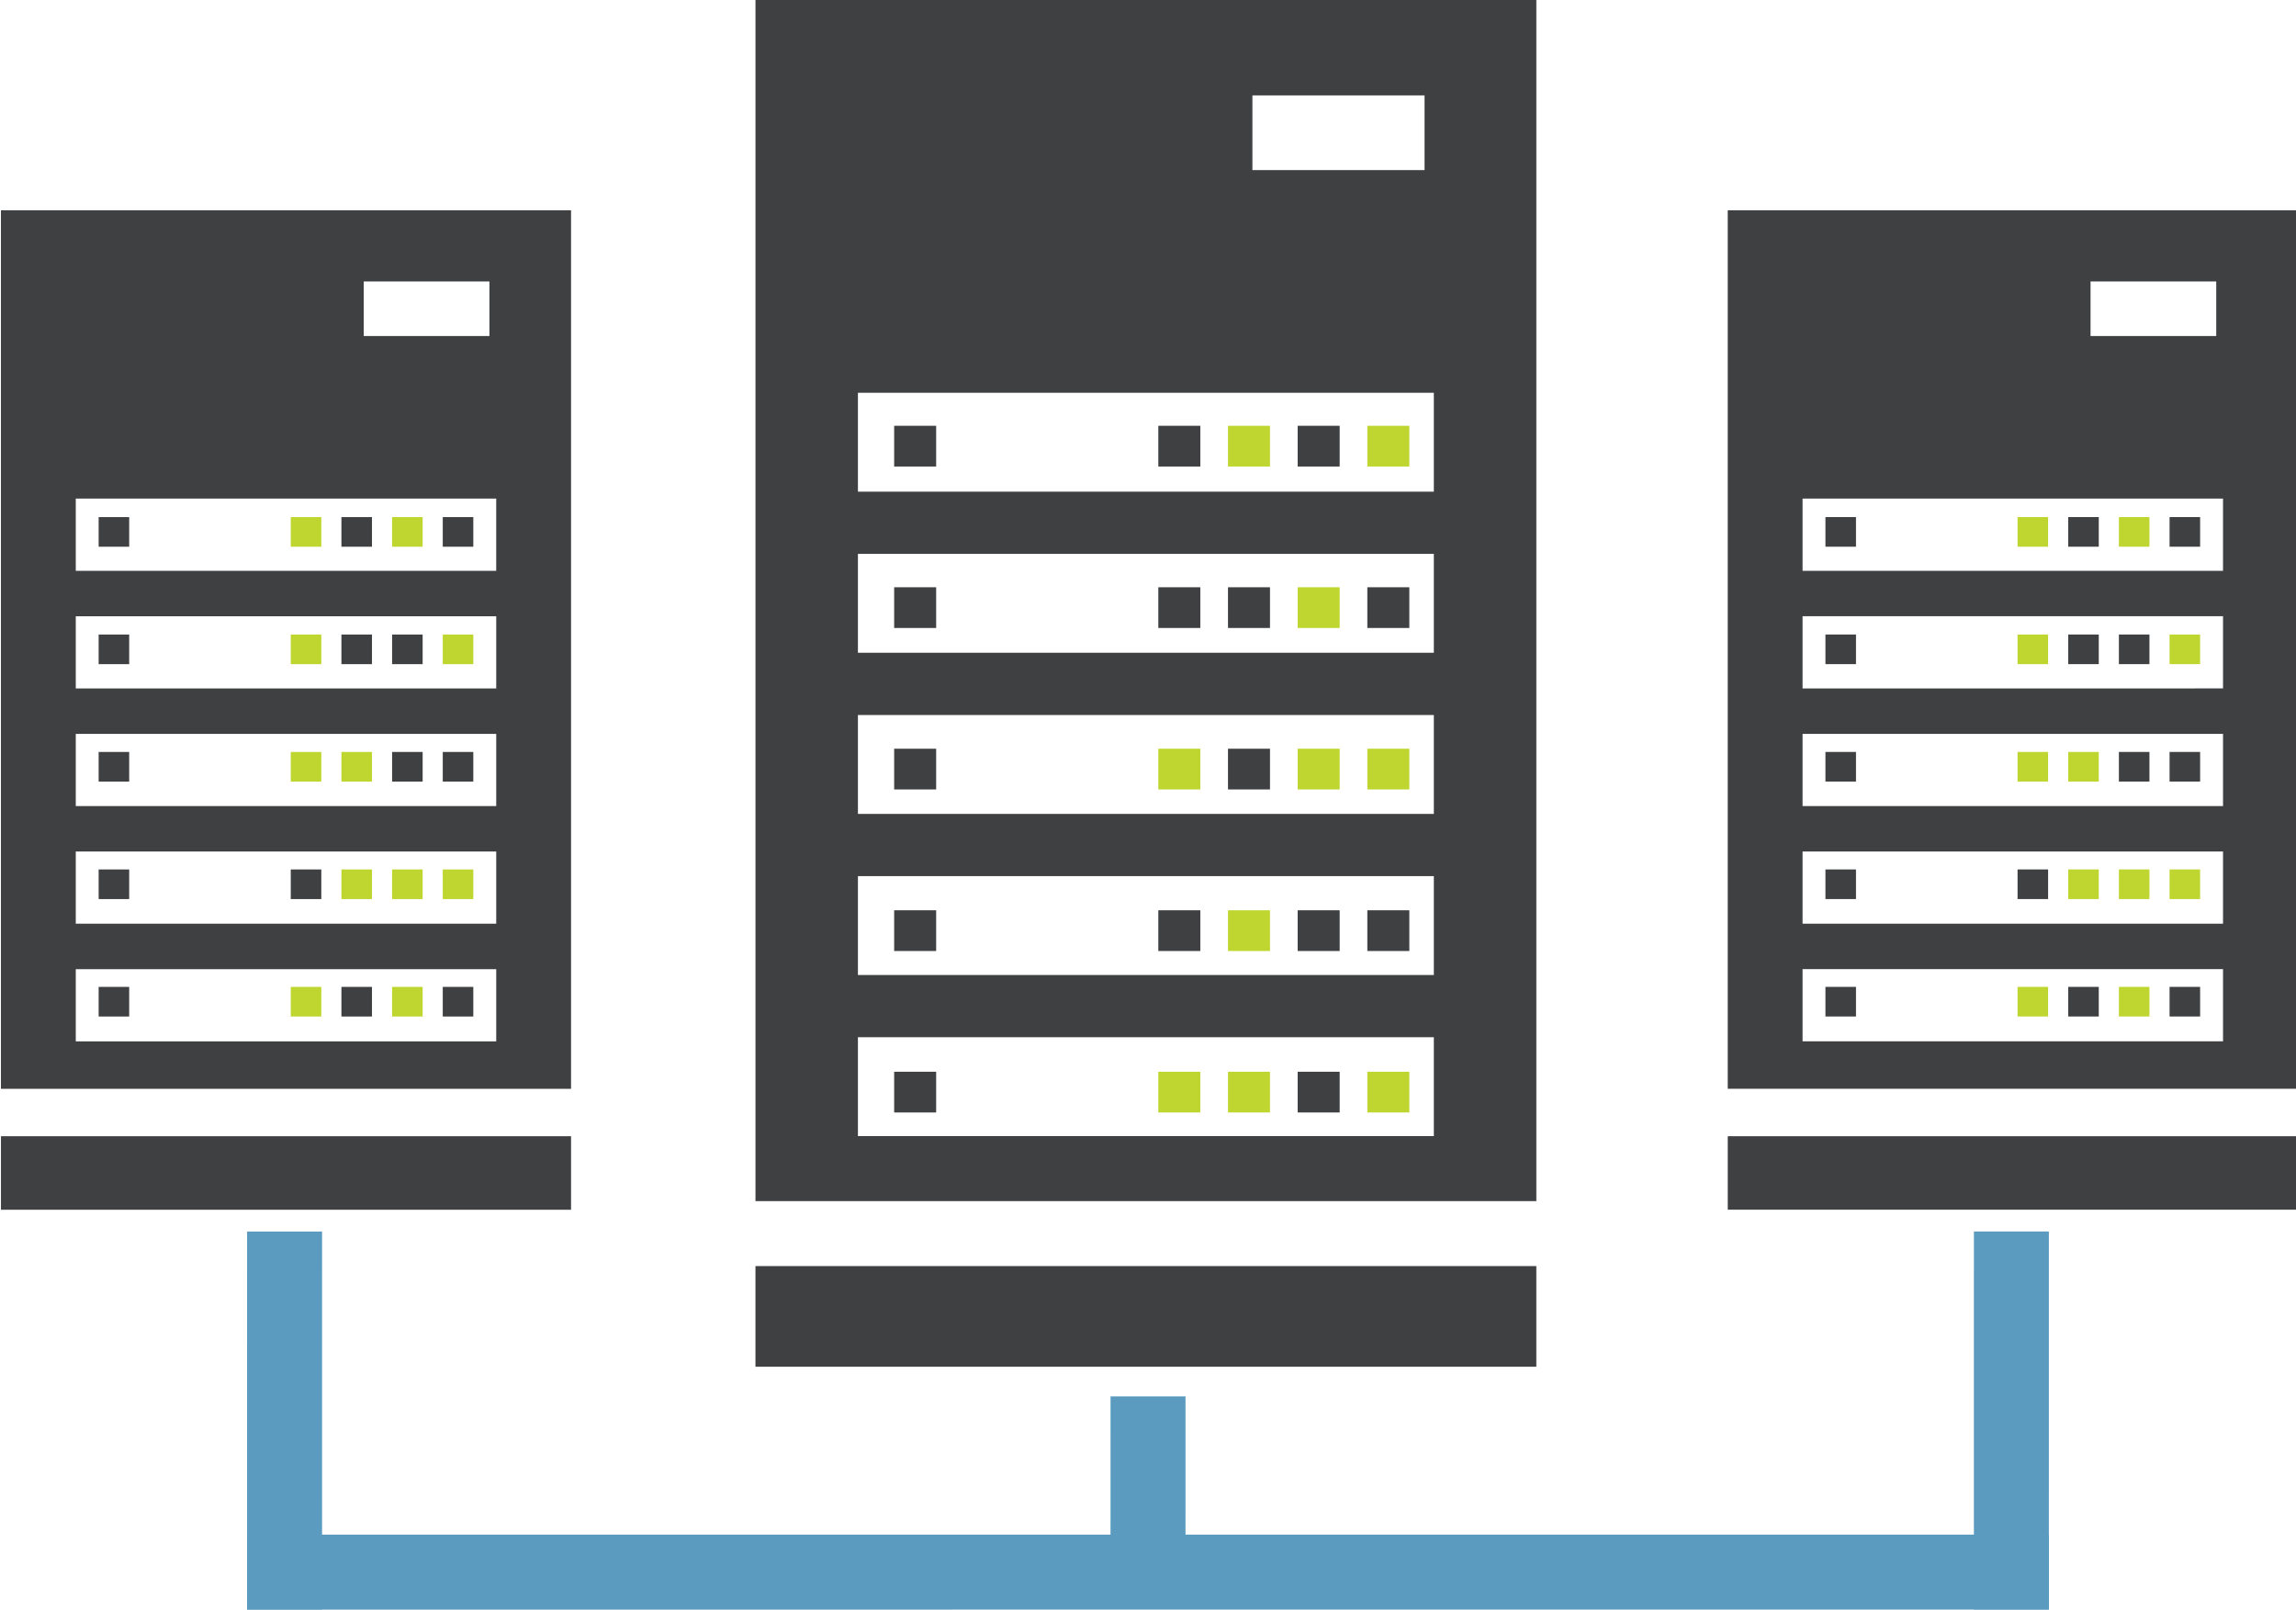 <?xml version="1.0" encoding="UTF-8" standalone="no"?>
<!-- Created with Inkscape (http://www.inkscape.org/) -->

<svg
   xmlns:dc="http://purl.org/dc/elements/1.1/"
   xmlns:cc="http://creativecommons.org/ns#"
   xmlns:rdf="http://www.w3.org/1999/02/22-rdf-syntax-ns#"
   xmlns:svg="http://www.w3.org/2000/svg"
   xmlns="http://www.w3.org/2000/svg"
   xmlns:sodipodi="http://sodipodi.sourceforge.net/DTD/sodipodi-0.dtd"
   xmlns:inkscape="http://www.inkscape.org/namespaces/inkscape"
   width="32.399mm"
   height="22.713mm"
   viewBox="0 0 32.399 22.713"
   version="1.1"
   id="svg8"
   inkscape:version="0.92.2 (5c3e80d, 2017-08-06)"
   sodipodi:docname="home.svg">
  <defs
     id="defs2" />
  <sodipodi:namedview
     id="base"
     pagecolor="#ffffff"
     bordercolor="#666666"
     borderopacity="1.0"
     inkscape:pageopacity="0.0"
     inkscape:pageshadow="2"
     inkscape:zoom="0.35"
     inkscape:cx="400"
     inkscape:cy="560"
     inkscape:document-units="mm"
     inkscape:current-layer="g1376"
     showgrid="false"
     fit-margin-top="0"
     fit-margin-left="0"
     fit-margin-right="0"
     fit-margin-bottom="0" />
  <g
     inkscape:label="Layer 1"
     inkscape:groupmode="layer"
     id="layer1"
     transform="translate(-46.865,-72.823)">
    <g
       id="g1376"
       transform="rotate(0.07,43680.898,-181778.93)"
       style="display:inline;enable-background:new">
      <g
         id="g1146"
         transform="translate(-1.176,-0.103)"
         style="fill:#3f4042;fill-opacity:1">
        <path
           style="opacity:1;fill:#3f4042;fill-opacity:1;stroke:none;stroke-width:10;stroke-linecap:round;stroke-linejoin:round;stroke-miterlimit:4;stroke-dasharray:none;stroke-dashoffset:0;stroke-opacity:1;paint-order:fill markers stroke"
           d="M 31.984,78.523 V 125.299 H 62.342 V 78.523 Z M 51.303,82.312 h 6.693 v 2.904 h -6.693 z M 35.969,93.873 H 58.357 V 97.719 H 35.969 Z m 0,6.264 h 22.389 v 3.844 H 35.969 Z m 0,6.264 h 22.389 v 3.844 H 35.969 Z m 0,6.264 h 22.389 v 3.844 H 35.969 Z m 0,6.264 h 22.389 v 3.844 H 35.969 Z m -3.984,8.896 v 3.914 h 30.357 v -3.914 z"
           transform="matrix(0.265,-3.2324944e-4,3.2324944e-4,0.265,261.763,108.269)"
           id="rect831"
           inkscape:connector-curvature="0" />
        <rect
           transform="rotate(-0.07)"
           y="133.726"
           x="276.341"
           height="0.418"
           width="0.431"
           id="rect848-324-3"
           style="display:inline;opacity:1;fill:#3f4042;fill-opacity:1;stroke:none;stroke-width:0.533;stroke-linecap:round;stroke-linejoin:round;stroke-miterlimit:4;stroke-dasharray:none;stroke-dashoffset:0;stroke-opacity:1;paint-order:fill markers stroke;enable-background:new" />
        <rect
           transform="rotate(-0.07)"
           y="133.726"
           x="275.626"
           height="0.418"
           width="0.431"
           id="rect848-324-3-0"
           style="display:inline;opacity:1;fill:#bfd630;fill-opacity:1;stroke:none;stroke-width:0.533;stroke-linecap:round;stroke-linejoin:round;stroke-miterlimit:4;stroke-dasharray:none;stroke-dashoffset:0;stroke-opacity:1;paint-order:fill markers stroke;enable-background:new" />
        <rect
           transform="rotate(-0.07)"
           y="133.726"
           x="274.911"
           height="0.418"
           width="0.431"
           id="rect848-324-3-4"
           style="display:inline;opacity:1;fill:#3f4042;fill-opacity:1;stroke:none;stroke-width:0.533;stroke-linecap:round;stroke-linejoin:round;stroke-miterlimit:4;stroke-dasharray:none;stroke-dashoffset:0;stroke-opacity:1;paint-order:fill markers stroke;enable-background:new" />
        <rect
           transform="rotate(-0.07)"
           y="133.726"
           x="274.196"
           height="0.418"
           width="0.431"
           id="rect848-324-3-5"
           style="display:inline;opacity:1;fill:#bfd630;fill-opacity:1;stroke:none;stroke-width:0.533;stroke-linecap:round;stroke-linejoin:round;stroke-miterlimit:4;stroke-dasharray:none;stroke-dashoffset:0;stroke-opacity:1;paint-order:fill markers stroke;enable-background:new" />
        <rect
           transform="rotate(-0.07)"
           y="133.726"
           x="271.485"
           height="0.418"
           width="0.431"
           id="rect848-324-3-8"
           style="display:inline;opacity:1;fill:#3f4042;fill-opacity:1;stroke:none;stroke-width:0.533;stroke-linecap:round;stroke-linejoin:round;stroke-miterlimit:4;stroke-dasharray:none;stroke-dashoffset:0;stroke-opacity:1;paint-order:fill markers stroke;enable-background:new" />
        <rect
           transform="rotate(-0.07)"
           y="135.383"
           x="276.341"
           height="0.418"
           width="0.431"
           id="rect848-324-3-3"
           style="display:inline;opacity:1;fill:#bfd630;fill-opacity:1;stroke:none;stroke-width:0.533;stroke-linecap:round;stroke-linejoin:round;stroke-miterlimit:4;stroke-dasharray:none;stroke-dashoffset:0;stroke-opacity:1;paint-order:fill markers stroke;enable-background:new" />
        <rect
           transform="rotate(-0.07)"
           y="135.383"
           x="275.626"
           height="0.418"
           width="0.431"
           id="rect848-324-3-0-4"
           style="display:inline;opacity:1;fill:#3f4042;fill-opacity:1;stroke:none;stroke-width:0.533;stroke-linecap:round;stroke-linejoin:round;stroke-miterlimit:4;stroke-dasharray:none;stroke-dashoffset:0;stroke-opacity:1;paint-order:fill markers stroke;enable-background:new" />
        <rect
           transform="rotate(-0.07)"
           y="135.383"
           x="274.911"
           height="0.418"
           width="0.431"
           id="rect848-324-3-4-5"
           style="display:inline;opacity:1;fill:#3f4042;fill-opacity:1;stroke:none;stroke-width:0.533;stroke-linecap:round;stroke-linejoin:round;stroke-miterlimit:4;stroke-dasharray:none;stroke-dashoffset:0;stroke-opacity:1;paint-order:fill markers stroke;enable-background:new" />
        <rect
           transform="rotate(-0.07)"
           y="135.383"
           x="274.196"
           height="0.418"
           width="0.431"
           id="rect848-324-3-5-9"
           style="display:inline;opacity:1;fill:#bfd630;fill-opacity:1;stroke:none;stroke-width:0.533;stroke-linecap:round;stroke-linejoin:round;stroke-miterlimit:4;stroke-dasharray:none;stroke-dashoffset:0;stroke-opacity:1;paint-order:fill markers stroke;enable-background:new" />
        <rect
           transform="rotate(-0.07)"
           y="135.383"
           x="271.485"
           height="0.418"
           width="0.431"
           id="rect848-324-3-8-4"
           style="display:inline;opacity:1;fill:#3f4042;fill-opacity:1;stroke:none;stroke-width:0.533;stroke-linecap:round;stroke-linejoin:round;stroke-miterlimit:4;stroke-dasharray:none;stroke-dashoffset:0;stroke-opacity:1;paint-order:fill markers stroke;enable-background:new" />
        <rect
           transform="rotate(-0.07)"
           y="137.04"
           x="276.341"
           height="0.418"
           width="0.431"
           id="rect848-324-3-6"
           style="display:inline;opacity:1;fill:#3f4042;fill-opacity:1;stroke:none;stroke-width:0.533;stroke-linecap:round;stroke-linejoin:round;stroke-miterlimit:4;stroke-dasharray:none;stroke-dashoffset:0;stroke-opacity:1;paint-order:fill markers stroke;enable-background:new" />
        <rect
           transform="rotate(-0.07)"
           y="137.04"
           x="275.626"
           height="0.418"
           width="0.431"
           id="rect848-324-3-0-3"
           style="display:inline;opacity:1;fill:#3f4042;fill-opacity:1;stroke:none;stroke-width:0.533;stroke-linecap:round;stroke-linejoin:round;stroke-miterlimit:4;stroke-dasharray:none;stroke-dashoffset:0;stroke-opacity:1;paint-order:fill markers stroke;enable-background:new" />
        <rect
           transform="rotate(-0.07)"
           y="137.04"
           x="274.911"
           height="0.418"
           width="0.431"
           id="rect848-324-3-4-4"
           style="display:inline;opacity:1;fill:#bfd630;fill-opacity:1;stroke:none;stroke-width:0.533;stroke-linecap:round;stroke-linejoin:round;stroke-miterlimit:4;stroke-dasharray:none;stroke-dashoffset:0;stroke-opacity:1;paint-order:fill markers stroke;enable-background:new" />
        <rect
           transform="rotate(-0.07)"
           y="137.04"
           x="274.196"
           height="0.418"
           width="0.431"
           id="rect848-324-3-5-3"
           style="display:inline;opacity:1;fill:#bfd630;fill-opacity:1;stroke:none;stroke-width:0.533;stroke-linecap:round;stroke-linejoin:round;stroke-miterlimit:4;stroke-dasharray:none;stroke-dashoffset:0;stroke-opacity:1;paint-order:fill markers stroke;enable-background:new" />
        <rect
           transform="rotate(-0.07)"
           y="137.04"
           x="271.485"
           height="0.418"
           width="0.431"
           id="rect848-324-3-8-0"
           style="display:inline;opacity:1;fill:#3f4042;fill-opacity:1;stroke:none;stroke-width:0.533;stroke-linecap:round;stroke-linejoin:round;stroke-miterlimit:4;stroke-dasharray:none;stroke-dashoffset:0;stroke-opacity:1;paint-order:fill markers stroke;enable-background:new" />
        <rect
           transform="rotate(-0.07)"
           y="138.698"
           x="276.341"
           height="0.418"
           width="0.431"
           id="rect848-324-3-7"
           style="display:inline;opacity:1;fill:#bfd630;fill-opacity:1;stroke:none;stroke-width:0.533;stroke-linecap:round;stroke-linejoin:round;stroke-miterlimit:4;stroke-dasharray:none;stroke-dashoffset:0;stroke-opacity:1;paint-order:fill markers stroke;enable-background:new" />
        <rect
           transform="rotate(-0.07)"
           y="138.698"
           x="275.626"
           height="0.418"
           width="0.431"
           id="rect848-324-3-0-8"
           style="display:inline;opacity:1;fill:#bfd630;fill-opacity:1;stroke:none;stroke-width:0.533;stroke-linecap:round;stroke-linejoin:round;stroke-miterlimit:4;stroke-dasharray:none;stroke-dashoffset:0;stroke-opacity:1;paint-order:fill markers stroke;enable-background:new" />
        <rect
           transform="rotate(-0.07)"
           y="138.698"
           x="274.911"
           height="0.418"
           width="0.431"
           id="rect848-324-3-4-0"
           style="display:inline;opacity:1;fill:#bfd630;fill-opacity:1;stroke:none;stroke-width:0.533;stroke-linecap:round;stroke-linejoin:round;stroke-miterlimit:4;stroke-dasharray:none;stroke-dashoffset:0;stroke-opacity:1;paint-order:fill markers stroke;enable-background:new" />
        <rect
           transform="rotate(-0.07)"
           y="138.698"
           x="274.196"
           height="0.418"
           width="0.431"
           id="rect848-324-3-5-6"
           style="display:inline;opacity:1;fill:#3f4042;fill-opacity:1;stroke:none;stroke-width:0.533;stroke-linecap:round;stroke-linejoin:round;stroke-miterlimit:4;stroke-dasharray:none;stroke-dashoffset:0;stroke-opacity:1;paint-order:fill markers stroke;enable-background:new" />
        <rect
           transform="rotate(-0.07)"
           y="138.698"
           x="271.485"
           height="0.418"
           width="0.431"
           id="rect848-324-3-8-9"
           style="display:inline;opacity:1;fill:#3f4042;fill-opacity:1;stroke:none;stroke-width:0.533;stroke-linecap:round;stroke-linejoin:round;stroke-miterlimit:4;stroke-dasharray:none;stroke-dashoffset:0;stroke-opacity:1;paint-order:fill markers stroke;enable-background:new" />
        <rect
           transform="rotate(-0.07)"
           y="140.355"
           x="276.341"
           height="0.418"
           width="0.431"
           id="rect848-324-3-45"
           style="display:inline;opacity:1;fill:#3f4042;fill-opacity:1;stroke:none;stroke-width:0.533;stroke-linecap:round;stroke-linejoin:round;stroke-miterlimit:4;stroke-dasharray:none;stroke-dashoffset:0;stroke-opacity:1;paint-order:fill markers stroke;enable-background:new" />
        <rect
           transform="rotate(-0.07)"
           y="140.355"
           x="275.626"
           height="0.418"
           width="0.431"
           id="rect848-324-3-0-7"
           style="display:inline;opacity:1;fill:#bfd630;fill-opacity:1;stroke:none;stroke-width:0.533;stroke-linecap:round;stroke-linejoin:round;stroke-miterlimit:4;stroke-dasharray:none;stroke-dashoffset:0;stroke-opacity:1;paint-order:fill markers stroke;enable-background:new" />
        <rect
           transform="rotate(-0.07)"
           y="140.355"
           x="274.911"
           height="0.418"
           width="0.431"
           id="rect848-324-3-4-6"
           style="display:inline;opacity:1;fill:#3f4042;fill-opacity:1;stroke:none;stroke-width:0.533;stroke-linecap:round;stroke-linejoin:round;stroke-miterlimit:4;stroke-dasharray:none;stroke-dashoffset:0;stroke-opacity:1;paint-order:fill markers stroke;enable-background:new" />
        <rect
           transform="rotate(-0.07)"
           y="140.355"
           x="274.196"
           height="0.418"
           width="0.431"
           id="rect848-324-3-5-0"
           style="display:inline;opacity:1;fill:#bfd630;fill-opacity:1;stroke:none;stroke-width:0.533;stroke-linecap:round;stroke-linejoin:round;stroke-miterlimit:4;stroke-dasharray:none;stroke-dashoffset:0;stroke-opacity:1;paint-order:fill markers stroke;enable-background:new" />
        <rect
           transform="rotate(-0.07)"
           y="140.355"
           x="271.485"
           height="0.418"
           width="0.431"
           id="rect848-324-3-8-45"
           style="display:inline;opacity:1;fill:#3f4042;fill-opacity:1;stroke:none;stroke-width:0.533;stroke-linecap:round;stroke-linejoin:round;stroke-miterlimit:4;stroke-dasharray:none;stroke-dashoffset:0;stroke-opacity:1;paint-order:fill markers stroke;enable-background:new" />
      </g>
      <g
         transform="matrix(1.375,0,0,1.375,-91.82,-51.428)"
         style="display:inline;fill:#3f4042;fill-opacity:1;enable-background:new"
         id="g1146-3">
        <path
           style="opacity:1;fill:#3f4042;fill-opacity:1;stroke:none;stroke-width:13.749;stroke-linecap:round;stroke-linejoin:round;stroke-miterlimit:4;stroke-dasharray:none;stroke-dashoffset:0;stroke-opacity:1;paint-order:fill markers stroke"
           d="M 72.342,67.428 V 131.738 H 114.08 V 67.428 Z m 26.562,5.209 h 9.201 v 3.992 H 98.904 Z M 77.818,88.531 h 30.783 v 5.287 H 77.818 Z m 0,8.611 h 30.783 v 5.285 H 77.818 Z m 0,8.613 h 30.783 v 5.285 H 77.818 Z m 0,8.611 h 30.783 v 5.285 H 77.818 Z m 0,8.611 h 30.783 v 5.285 H 77.818 Z m -5.477,12.232 v 5.381 h 41.738 v -5.381 z"
           transform="matrix(0.192,-2.3510675e-4,2.3510675e-4,0.192,256.314,116.076)"
           id="rect831-4"
           inkscape:connector-curvature="0" />
        <rect
           transform="rotate(-0.07)"
           y="133.726"
           x="276.341"
           height="0.418"
           width="0.431"
           id="rect848-324-3-40"
           style="display:inline;opacity:1;fill:#bfd630;fill-opacity:1;stroke:none;stroke-width:0.533;stroke-linecap:round;stroke-linejoin:round;stroke-miterlimit:4;stroke-dasharray:none;stroke-dashoffset:0;stroke-opacity:1;paint-order:fill markers stroke;enable-background:new" />
        <rect
           transform="rotate(-0.07)"
           y="133.726"
           x="275.626"
           height="0.418"
           width="0.431"
           id="rect848-324-3-0-1"
           style="display:inline;opacity:1;fill:#3f4042;fill-opacity:1;stroke:none;stroke-width:0.533;stroke-linecap:round;stroke-linejoin:round;stroke-miterlimit:4;stroke-dasharray:none;stroke-dashoffset:0;stroke-opacity:1;paint-order:fill markers stroke;enable-background:new" />
        <rect
           transform="rotate(-0.07)"
           y="133.726"
           x="274.911"
           height="0.418"
           width="0.431"
           id="rect848-324-3-4-8"
           style="display:inline;opacity:1;fill:#bfd630;fill-opacity:1;stroke:none;stroke-width:0.533;stroke-linecap:round;stroke-linejoin:round;stroke-miterlimit:4;stroke-dasharray:none;stroke-dashoffset:0;stroke-opacity:1;paint-order:fill markers stroke;enable-background:new" />
        <rect
           transform="rotate(-0.07)"
           y="133.726"
           x="274.196"
           height="0.418"
           width="0.431"
           id="rect848-324-3-5-01"
           style="display:inline;opacity:1;fill:#3f4042;fill-opacity:1;stroke:none;stroke-width:0.533;stroke-linecap:round;stroke-linejoin:round;stroke-miterlimit:4;stroke-dasharray:none;stroke-dashoffset:0;stroke-opacity:1;paint-order:fill markers stroke;enable-background:new" />
        <rect
           transform="rotate(-0.07)"
           y="133.726"
           x="271.485"
           height="0.418"
           width="0.431"
           id="rect848-324-3-8-5"
           style="display:inline;opacity:1;fill:#3f4042;fill-opacity:1;stroke:none;stroke-width:0.533;stroke-linecap:round;stroke-linejoin:round;stroke-miterlimit:4;stroke-dasharray:none;stroke-dashoffset:0;stroke-opacity:1;paint-order:fill markers stroke;enable-background:new" />
        <rect
           transform="rotate(-0.07)"
           y="135.383"
           x="276.341"
           height="0.418"
           width="0.431"
           id="rect848-324-3-3-8"
           style="display:inline;opacity:1;fill:#3f4042;fill-opacity:1;stroke:none;stroke-width:0.533;stroke-linecap:round;stroke-linejoin:round;stroke-miterlimit:4;stroke-dasharray:none;stroke-dashoffset:0;stroke-opacity:1;paint-order:fill markers stroke;enable-background:new" />
        <rect
           transform="rotate(-0.07)"
           y="135.383"
           x="275.626"
           height="0.418"
           width="0.431"
           id="rect848-324-3-0-4-5"
           style="display:inline;opacity:1;fill:#bfd630;fill-opacity:1;stroke:none;stroke-width:0.533;stroke-linecap:round;stroke-linejoin:round;stroke-miterlimit:4;stroke-dasharray:none;stroke-dashoffset:0;stroke-opacity:1;paint-order:fill markers stroke;enable-background:new" />
        <rect
           transform="rotate(-0.07)"
           y="135.383"
           x="274.911"
           height="0.418"
           width="0.431"
           id="rect848-324-3-4-5-0"
           style="display:inline;opacity:1;fill:#3f4042;fill-opacity:1;stroke:none;stroke-width:0.533;stroke-linecap:round;stroke-linejoin:round;stroke-miterlimit:4;stroke-dasharray:none;stroke-dashoffset:0;stroke-opacity:1;paint-order:fill markers stroke;enable-background:new" />
        <rect
           transform="rotate(-0.07)"
           y="135.383"
           x="274.196"
           height="0.418"
           width="0.431"
           id="rect848-324-3-5-9-5"
           style="display:inline;opacity:1;fill:#3f4042;fill-opacity:1;stroke:none;stroke-width:0.533;stroke-linecap:round;stroke-linejoin:round;stroke-miterlimit:4;stroke-dasharray:none;stroke-dashoffset:0;stroke-opacity:1;paint-order:fill markers stroke;enable-background:new" />
        <rect
           transform="rotate(-0.07)"
           y="135.383"
           x="271.485"
           height="0.418"
           width="0.431"
           id="rect848-324-3-8-4-8"
           style="display:inline;opacity:1;fill:#3f4042;fill-opacity:1;stroke:none;stroke-width:0.533;stroke-linecap:round;stroke-linejoin:round;stroke-miterlimit:4;stroke-dasharray:none;stroke-dashoffset:0;stroke-opacity:1;paint-order:fill markers stroke;enable-background:new" />
        <rect
           transform="rotate(-0.07)"
           y="137.04"
           x="276.341"
           height="0.418"
           width="0.431"
           id="rect848-324-3-6-4"
           style="display:inline;opacity:1;fill:#bfd630;fill-opacity:1;stroke:none;stroke-width:0.533;stroke-linecap:round;stroke-linejoin:round;stroke-miterlimit:4;stroke-dasharray:none;stroke-dashoffset:0;stroke-opacity:1;paint-order:fill markers stroke;enable-background:new" />
        <rect
           transform="rotate(-0.07)"
           y="137.04"
           x="275.626"
           height="0.418"
           width="0.431"
           id="rect848-324-3-0-3-6"
           style="display:inline;opacity:1;fill:#bfd630;fill-opacity:1;stroke:none;stroke-width:0.533;stroke-linecap:round;stroke-linejoin:round;stroke-miterlimit:4;stroke-dasharray:none;stroke-dashoffset:0;stroke-opacity:1;paint-order:fill markers stroke;enable-background:new" />
        <rect
           transform="rotate(-0.07)"
           y="137.04"
           x="274.911"
           height="0.418"
           width="0.431"
           id="rect848-324-3-4-4-0"
           style="display:inline;opacity:1;fill:#3f4042;fill-opacity:1;stroke:none;stroke-width:0.533;stroke-linecap:round;stroke-linejoin:round;stroke-miterlimit:4;stroke-dasharray:none;stroke-dashoffset:0;stroke-opacity:1;paint-order:fill markers stroke;enable-background:new" />
        <rect
           transform="rotate(-0.07)"
           y="137.04"
           x="274.196"
           height="0.418"
           width="0.431"
           id="rect848-324-3-5-3-4"
           style="display:inline;opacity:1;fill:#bfd630;fill-opacity:1;stroke:none;stroke-width:0.533;stroke-linecap:round;stroke-linejoin:round;stroke-miterlimit:4;stroke-dasharray:none;stroke-dashoffset:0;stroke-opacity:1;paint-order:fill markers stroke;enable-background:new" />
        <rect
           transform="rotate(-0.07)"
           y="137.04"
           x="271.485"
           height="0.418"
           width="0.431"
           id="rect848-324-3-8-0-7"
           style="display:inline;opacity:1;fill:#3f4042;fill-opacity:1;stroke:none;stroke-width:0.533;stroke-linecap:round;stroke-linejoin:round;stroke-miterlimit:4;stroke-dasharray:none;stroke-dashoffset:0;stroke-opacity:1;paint-order:fill markers stroke;enable-background:new" />
        <rect
           transform="rotate(-0.07)"
           y="138.698"
           x="276.341"
           height="0.418"
           width="0.431"
           id="rect848-324-3-7-8"
           style="display:inline;opacity:1;fill:#3f4042;fill-opacity:1;stroke:none;stroke-width:0.533;stroke-linecap:round;stroke-linejoin:round;stroke-miterlimit:4;stroke-dasharray:none;stroke-dashoffset:0;stroke-opacity:1;paint-order:fill markers stroke;enable-background:new" />
        <rect
           transform="rotate(-0.07)"
           y="138.698"
           x="275.626"
           height="0.418"
           width="0.431"
           id="rect848-324-3-0-8-7"
           style="display:inline;opacity:1;fill:#3f4042;fill-opacity:1;stroke:none;stroke-width:0.533;stroke-linecap:round;stroke-linejoin:round;stroke-miterlimit:4;stroke-dasharray:none;stroke-dashoffset:0;stroke-opacity:1;paint-order:fill markers stroke;enable-background:new" />
        <rect
           transform="rotate(-0.07)"
           y="138.698"
           x="274.911"
           height="0.418"
           width="0.431"
           id="rect848-324-3-4-0-0"
           style="display:inline;opacity:1;fill:#bfd630;fill-opacity:1;stroke:none;stroke-width:0.533;stroke-linecap:round;stroke-linejoin:round;stroke-miterlimit:4;stroke-dasharray:none;stroke-dashoffset:0;stroke-opacity:1;paint-order:fill markers stroke;enable-background:new" />
        <rect
           transform="rotate(-0.07)"
           y="138.698"
           x="274.196"
           height="0.418"
           width="0.431"
           id="rect848-324-3-5-6-0"
           style="display:inline;opacity:1;fill:#3f4042;fill-opacity:1;stroke:none;stroke-width:0.533;stroke-linecap:round;stroke-linejoin:round;stroke-miterlimit:4;stroke-dasharray:none;stroke-dashoffset:0;stroke-opacity:1;paint-order:fill markers stroke;enable-background:new" />
        <rect
           transform="rotate(-0.07)"
           y="138.698"
           x="271.485"
           height="0.418"
           width="0.431"
           id="rect848-324-3-8-9-6"
           style="display:inline;opacity:1;fill:#3f4042;fill-opacity:1;stroke:none;stroke-width:0.533;stroke-linecap:round;stroke-linejoin:round;stroke-miterlimit:4;stroke-dasharray:none;stroke-dashoffset:0;stroke-opacity:1;paint-order:fill markers stroke;enable-background:new" />
        <rect
           transform="rotate(-0.07)"
           y="140.355"
           x="276.341"
           height="0.418"
           width="0.431"
           id="rect848-324-3-45-6"
           style="display:inline;opacity:1;fill:#bfd630;fill-opacity:1;stroke:none;stroke-width:0.533;stroke-linecap:round;stroke-linejoin:round;stroke-miterlimit:4;stroke-dasharray:none;stroke-dashoffset:0;stroke-opacity:1;paint-order:fill markers stroke;enable-background:new" />
        <rect
           transform="rotate(-0.07)"
           y="140.355"
           x="275.626"
           height="0.418"
           width="0.431"
           id="rect848-324-3-0-7-0"
           style="display:inline;opacity:1;fill:#3f4042;fill-opacity:1;stroke:none;stroke-width:0.533;stroke-linecap:round;stroke-linejoin:round;stroke-miterlimit:4;stroke-dasharray:none;stroke-dashoffset:0;stroke-opacity:1;paint-order:fill markers stroke;enable-background:new" />
        <rect
           transform="rotate(-0.07)"
           y="140.355"
           x="274.911"
           height="0.418"
           width="0.431"
           id="rect848-324-3-4-6-3"
           style="display:inline;opacity:1;fill:#bfd630;fill-opacity:1;stroke:none;stroke-width:0.533;stroke-linecap:round;stroke-linejoin:round;stroke-miterlimit:4;stroke-dasharray:none;stroke-dashoffset:0;stroke-opacity:1;paint-order:fill markers stroke;enable-background:new" />
        <rect
           transform="rotate(-0.07)"
           y="140.355"
           x="274.196"
           height="0.418"
           width="0.431"
           id="rect848-324-3-5-0-3"
           style="display:inline;opacity:1;fill:#bfd630;fill-opacity:1;stroke:none;stroke-width:0.533;stroke-linecap:round;stroke-linejoin:round;stroke-miterlimit:4;stroke-dasharray:none;stroke-dashoffset:0;stroke-opacity:1;paint-order:fill markers stroke;enable-background:new" />
        <rect
           transform="rotate(-0.07)"
           y="140.355"
           x="271.485"
           height="0.418"
           width="0.431"
           id="rect848-324-3-8-45-6"
           style="display:inline;opacity:1;fill:#3f4042;fill-opacity:1;stroke:none;stroke-width:0.533;stroke-linecap:round;stroke-linejoin:round;stroke-miterlimit:4;stroke-dasharray:none;stroke-dashoffset:0;stroke-opacity:1;paint-order:fill markers stroke;enable-background:new" />
      </g>
      <g
         transform="translate(23.191,-0.133)"
         style="display:inline;enable-background:new"
         id="g1146-2" />
      <path
         style="opacity:1;fill:#484848;fill-opacity:1;stroke:#5b9bbf;stroke-width:1.058;stroke-linecap:square;stroke-linejoin:round;stroke-miterlimit:4;stroke-dasharray:none;stroke-dashoffset:0;stroke-opacity:1;paint-order:fill markers stroke"
         d="m 273.109,143.898 0.005,4.276"
         id="path1342"
         inkscape:connector-curvature="0" />
      <path
         style="display:inline;opacity:1;fill:#484848;fill-opacity:1;stroke:#5b9bbf;stroke-width:1.058;stroke-linecap:square;stroke-linejoin:round;stroke-miterlimit:4;stroke-dasharray:none;stroke-dashoffset:0;stroke-opacity:1;paint-order:fill markers stroke;enable-background:new"
         d="m 297.476,143.868 0.005,4.276"
         id="path1342-3"
         inkscape:connector-curvature="0" />
      <path
         style="opacity:1;fill:#484848;fill-opacity:1;stroke:#5b9bbf;stroke-width:1.058;stroke-linecap:square;stroke-linejoin:round;stroke-miterlimit:4;stroke-dasharray:none;stroke-dashoffset:0;stroke-opacity:1;paint-order:fill markers stroke"
         d="m 273.114,148.175 24.367,-0.03"
         id="path1359"
         inkscape:connector-curvature="0"
         sodipodi:nodetypes="cc" />
      <path
         style="display:inline;opacity:1;fill:#484848;fill-opacity:1;stroke:#5b9bbf;stroke-width:1.058;stroke-linecap:square;stroke-linejoin:round;stroke-miterlimit:4;stroke-dasharray:none;stroke-dashoffset:0;stroke-opacity:1;paint-order:fill markers stroke;enable-background:new"
         d="m 285.296,146.209 0.002,1.771"
         id="path1342-3-0"
         inkscape:connector-curvature="0" />
      <g
         id="g1146-6"
         transform="translate(23.191,-0.133)"
         style="display:inline;fill:#3f4042;fill-opacity:1;enable-background:new">
        <path
           inkscape:connector-curvature="0"
           style="opacity:1;fill:#3f4042;fill-opacity:1;stroke:none;stroke-width:10;stroke-linecap:round;stroke-linejoin:round;stroke-miterlimit:4;stroke-dasharray:none;stroke-dashoffset:0;stroke-opacity:1;paint-order:fill markers stroke"
           d="M 31.984,78.523 V 125.299 H 62.342 V 78.523 Z M 51.303,82.312 h 6.693 v 2.904 h -6.693 z M 35.969,93.873 H 58.357 V 97.719 H 35.969 Z m 0,6.264 h 22.389 v 3.844 H 35.969 Z m 0,6.264 h 22.389 v 3.844 H 35.969 Z m 0,6.264 h 22.389 v 3.844 H 35.969 Z m 0,6.264 h 22.389 v 3.844 H 35.969 Z m -3.984,8.896 v 3.914 h 30.357 v -3.914 z"
           transform="matrix(0.265,-3.2324944e-4,3.2324944e-4,0.265,261.763,108.269)"
           id="rect831-0" />
        <rect
           transform="rotate(-0.07)"
           y="133.726"
           x="276.341"
           height="0.418"
           width="0.431"
           id="rect848-324-3-37"
           style="display:inline;opacity:1;fill:#3f4042;fill-opacity:1;stroke:none;stroke-width:0.533;stroke-linecap:round;stroke-linejoin:round;stroke-miterlimit:4;stroke-dasharray:none;stroke-dashoffset:0;stroke-opacity:1;paint-order:fill markers stroke;enable-background:new" />
        <rect
           transform="rotate(-0.07)"
           y="133.726"
           x="275.626"
           height="0.418"
           width="0.431"
           id="rect848-324-3-0-42"
           style="display:inline;opacity:1;fill:#bfd630;fill-opacity:1;stroke:none;stroke-width:0.533;stroke-linecap:round;stroke-linejoin:round;stroke-miterlimit:4;stroke-dasharray:none;stroke-dashoffset:0;stroke-opacity:1;paint-order:fill markers stroke;enable-background:new" />
        <rect
           transform="rotate(-0.07)"
           y="133.726"
           x="274.911"
           height="0.418"
           width="0.431"
           id="rect848-324-3-4-7"
           style="display:inline;opacity:1;fill:#3f4042;fill-opacity:1;stroke:none;stroke-width:0.533;stroke-linecap:round;stroke-linejoin:round;stroke-miterlimit:4;stroke-dasharray:none;stroke-dashoffset:0;stroke-opacity:1;paint-order:fill markers stroke;enable-background:new" />
        <rect
           transform="rotate(-0.07)"
           y="133.726"
           x="274.196"
           height="0.418"
           width="0.431"
           id="rect848-324-3-5-93"
           style="display:inline;opacity:1;fill:#bfd630;fill-opacity:1;stroke:none;stroke-width:0.533;stroke-linecap:round;stroke-linejoin:round;stroke-miterlimit:4;stroke-dasharray:none;stroke-dashoffset:0;stroke-opacity:1;paint-order:fill markers stroke;enable-background:new" />
        <rect
           transform="rotate(-0.07)"
           y="133.726"
           x="271.485"
           height="0.418"
           width="0.431"
           id="rect848-324-3-8-2"
           style="display:inline;opacity:1;fill:#3f4042;fill-opacity:1;stroke:none;stroke-width:0.533;stroke-linecap:round;stroke-linejoin:round;stroke-miterlimit:4;stroke-dasharray:none;stroke-dashoffset:0;stroke-opacity:1;paint-order:fill markers stroke;enable-background:new" />
        <rect
           transform="rotate(-0.07)"
           y="135.383"
           x="276.341"
           height="0.418"
           width="0.431"
           id="rect848-324-3-3-7"
           style="display:inline;opacity:1;fill:#bfd630;fill-opacity:1;stroke:none;stroke-width:0.533;stroke-linecap:round;stroke-linejoin:round;stroke-miterlimit:4;stroke-dasharray:none;stroke-dashoffset:0;stroke-opacity:1;paint-order:fill markers stroke;enable-background:new" />
        <rect
           transform="rotate(-0.07)"
           y="135.383"
           x="275.626"
           height="0.418"
           width="0.431"
           id="rect848-324-3-0-4-52"
           style="display:inline;opacity:1;fill:#3f4042;fill-opacity:1;stroke:none;stroke-width:0.533;stroke-linecap:round;stroke-linejoin:round;stroke-miterlimit:4;stroke-dasharray:none;stroke-dashoffset:0;stroke-opacity:1;paint-order:fill markers stroke;enable-background:new" />
        <rect
           transform="rotate(-0.07)"
           y="135.383"
           x="274.911"
           height="0.418"
           width="0.431"
           id="rect848-324-3-4-5-5"
           style="display:inline;opacity:1;fill:#3f4042;fill-opacity:1;stroke:none;stroke-width:0.533;stroke-linecap:round;stroke-linejoin:round;stroke-miterlimit:4;stroke-dasharray:none;stroke-dashoffset:0;stroke-opacity:1;paint-order:fill markers stroke;enable-background:new" />
        <rect
           transform="rotate(-0.07)"
           y="135.383"
           x="274.196"
           height="0.418"
           width="0.431"
           id="rect848-324-3-5-9-0"
           style="display:inline;opacity:1;fill:#bfd630;fill-opacity:1;stroke:none;stroke-width:0.533;stroke-linecap:round;stroke-linejoin:round;stroke-miterlimit:4;stroke-dasharray:none;stroke-dashoffset:0;stroke-opacity:1;paint-order:fill markers stroke;enable-background:new" />
        <rect
           transform="rotate(-0.07)"
           y="135.383"
           x="271.485"
           height="0.418"
           width="0.431"
           id="rect848-324-3-8-4-9"
           style="display:inline;opacity:1;fill:#3f4042;fill-opacity:1;stroke:none;stroke-width:0.533;stroke-linecap:round;stroke-linejoin:round;stroke-miterlimit:4;stroke-dasharray:none;stroke-dashoffset:0;stroke-opacity:1;paint-order:fill markers stroke;enable-background:new" />
        <rect
           transform="rotate(-0.07)"
           y="137.04"
           x="276.341"
           height="0.418"
           width="0.431"
           id="rect848-324-3-6-3"
           style="display:inline;opacity:1;fill:#3f4042;fill-opacity:1;stroke:none;stroke-width:0.533;stroke-linecap:round;stroke-linejoin:round;stroke-miterlimit:4;stroke-dasharray:none;stroke-dashoffset:0;stroke-opacity:1;paint-order:fill markers stroke;enable-background:new" />
        <rect
           transform="rotate(-0.07)"
           y="137.04"
           x="275.626"
           height="0.418"
           width="0.431"
           id="rect848-324-3-0-3-4"
           style="display:inline;opacity:1;fill:#3f4042;fill-opacity:1;stroke:none;stroke-width:0.533;stroke-linecap:round;stroke-linejoin:round;stroke-miterlimit:4;stroke-dasharray:none;stroke-dashoffset:0;stroke-opacity:1;paint-order:fill markers stroke;enable-background:new" />
        <rect
           transform="rotate(-0.07)"
           y="137.04"
           x="274.911"
           height="0.418"
           width="0.431"
           id="rect848-324-3-4-4-9"
           style="display:inline;opacity:1;fill:#bfd630;fill-opacity:1;stroke:none;stroke-width:0.533;stroke-linecap:round;stroke-linejoin:round;stroke-miterlimit:4;stroke-dasharray:none;stroke-dashoffset:0;stroke-opacity:1;paint-order:fill markers stroke;enable-background:new" />
        <rect
           transform="rotate(-0.07)"
           y="137.04"
           x="274.196"
           height="0.418"
           width="0.431"
           id="rect848-324-3-5-3-6"
           style="display:inline;opacity:1;fill:#bfd630;fill-opacity:1;stroke:none;stroke-width:0.533;stroke-linecap:round;stroke-linejoin:round;stroke-miterlimit:4;stroke-dasharray:none;stroke-dashoffset:0;stroke-opacity:1;paint-order:fill markers stroke;enable-background:new" />
        <rect
           transform="rotate(-0.07)"
           y="137.04"
           x="271.485"
           height="0.418"
           width="0.431"
           id="rect848-324-3-8-0-0"
           style="display:inline;opacity:1;fill:#3f4042;fill-opacity:1;stroke:none;stroke-width:0.533;stroke-linecap:round;stroke-linejoin:round;stroke-miterlimit:4;stroke-dasharray:none;stroke-dashoffset:0;stroke-opacity:1;paint-order:fill markers stroke;enable-background:new" />
        <rect
           transform="rotate(-0.07)"
           y="138.698"
           x="276.341"
           height="0.418"
           width="0.431"
           id="rect848-324-3-7-0"
           style="display:inline;opacity:1;fill:#bfd630;fill-opacity:1;stroke:none;stroke-width:0.533;stroke-linecap:round;stroke-linejoin:round;stroke-miterlimit:4;stroke-dasharray:none;stroke-dashoffset:0;stroke-opacity:1;paint-order:fill markers stroke;enable-background:new" />
        <rect
           transform="rotate(-0.07)"
           y="138.698"
           x="275.626"
           height="0.418"
           width="0.431"
           id="rect848-324-3-0-8-4"
           style="display:inline;opacity:1;fill:#bfd630;fill-opacity:1;stroke:none;stroke-width:0.533;stroke-linecap:round;stroke-linejoin:round;stroke-miterlimit:4;stroke-dasharray:none;stroke-dashoffset:0;stroke-opacity:1;paint-order:fill markers stroke;enable-background:new" />
        <rect
           transform="rotate(-0.07)"
           y="138.698"
           x="274.911"
           height="0.418"
           width="0.431"
           id="rect848-324-3-4-0-5"
           style="display:inline;opacity:1;fill:#bfd630;fill-opacity:1;stroke:none;stroke-width:0.533;stroke-linecap:round;stroke-linejoin:round;stroke-miterlimit:4;stroke-dasharray:none;stroke-dashoffset:0;stroke-opacity:1;paint-order:fill markers stroke;enable-background:new" />
        <rect
           transform="rotate(-0.07)"
           y="138.698"
           x="274.196"
           height="0.418"
           width="0.431"
           id="rect848-324-3-5-6-6"
           style="display:inline;opacity:1;fill:#3f4042;fill-opacity:1;stroke:none;stroke-width:0.533;stroke-linecap:round;stroke-linejoin:round;stroke-miterlimit:4;stroke-dasharray:none;stroke-dashoffset:0;stroke-opacity:1;paint-order:fill markers stroke;enable-background:new" />
        <rect
           transform="rotate(-0.07)"
           y="138.698"
           x="271.485"
           height="0.418"
           width="0.431"
           id="rect848-324-3-8-9-1"
           style="display:inline;opacity:1;fill:#3f4042;fill-opacity:1;stroke:none;stroke-width:0.533;stroke-linecap:round;stroke-linejoin:round;stroke-miterlimit:4;stroke-dasharray:none;stroke-dashoffset:0;stroke-opacity:1;paint-order:fill markers stroke;enable-background:new" />
        <rect
           transform="rotate(-0.07)"
           y="140.355"
           x="276.341"
           height="0.418"
           width="0.431"
           id="rect848-324-3-45-5"
           style="display:inline;opacity:1;fill:#3f4042;fill-opacity:1;stroke:none;stroke-width:0.533;stroke-linecap:round;stroke-linejoin:round;stroke-miterlimit:4;stroke-dasharray:none;stroke-dashoffset:0;stroke-opacity:1;paint-order:fill markers stroke;enable-background:new" />
        <rect
           transform="rotate(-0.07)"
           y="140.355"
           x="275.626"
           height="0.418"
           width="0.431"
           id="rect848-324-3-0-7-4"
           style="display:inline;opacity:1;fill:#bfd630;fill-opacity:1;stroke:none;stroke-width:0.533;stroke-linecap:round;stroke-linejoin:round;stroke-miterlimit:4;stroke-dasharray:none;stroke-dashoffset:0;stroke-opacity:1;paint-order:fill markers stroke;enable-background:new" />
        <rect
           transform="rotate(-0.07)"
           y="140.355"
           x="274.911"
           height="0.418"
           width="0.431"
           id="rect848-324-3-4-6-5"
           style="display:inline;opacity:1;fill:#3f4042;fill-opacity:1;stroke:none;stroke-width:0.533;stroke-linecap:round;stroke-linejoin:round;stroke-miterlimit:4;stroke-dasharray:none;stroke-dashoffset:0;stroke-opacity:1;paint-order:fill markers stroke;enable-background:new" />
        <rect
           transform="rotate(-0.07)"
           y="140.355"
           x="274.196"
           height="0.418"
           width="0.431"
           id="rect848-324-3-5-0-4"
           style="display:inline;opacity:1;fill:#bfd630;fill-opacity:1;stroke:none;stroke-width:0.533;stroke-linecap:round;stroke-linejoin:round;stroke-miterlimit:4;stroke-dasharray:none;stroke-dashoffset:0;stroke-opacity:1;paint-order:fill markers stroke;enable-background:new" />
        <rect
           transform="rotate(-0.07)"
           y="140.355"
           x="271.485"
           height="0.418"
           width="0.431"
           id="rect848-324-3-8-45-1"
           style="display:inline;opacity:1;fill:#3f4042;fill-opacity:1;stroke:none;stroke-width:0.533;stroke-linecap:round;stroke-linejoin:round;stroke-miterlimit:4;stroke-dasharray:none;stroke-dashoffset:0;stroke-opacity:1;paint-order:fill markers stroke;enable-background:new" />
      </g>
    </g>
  </g>
</svg>

